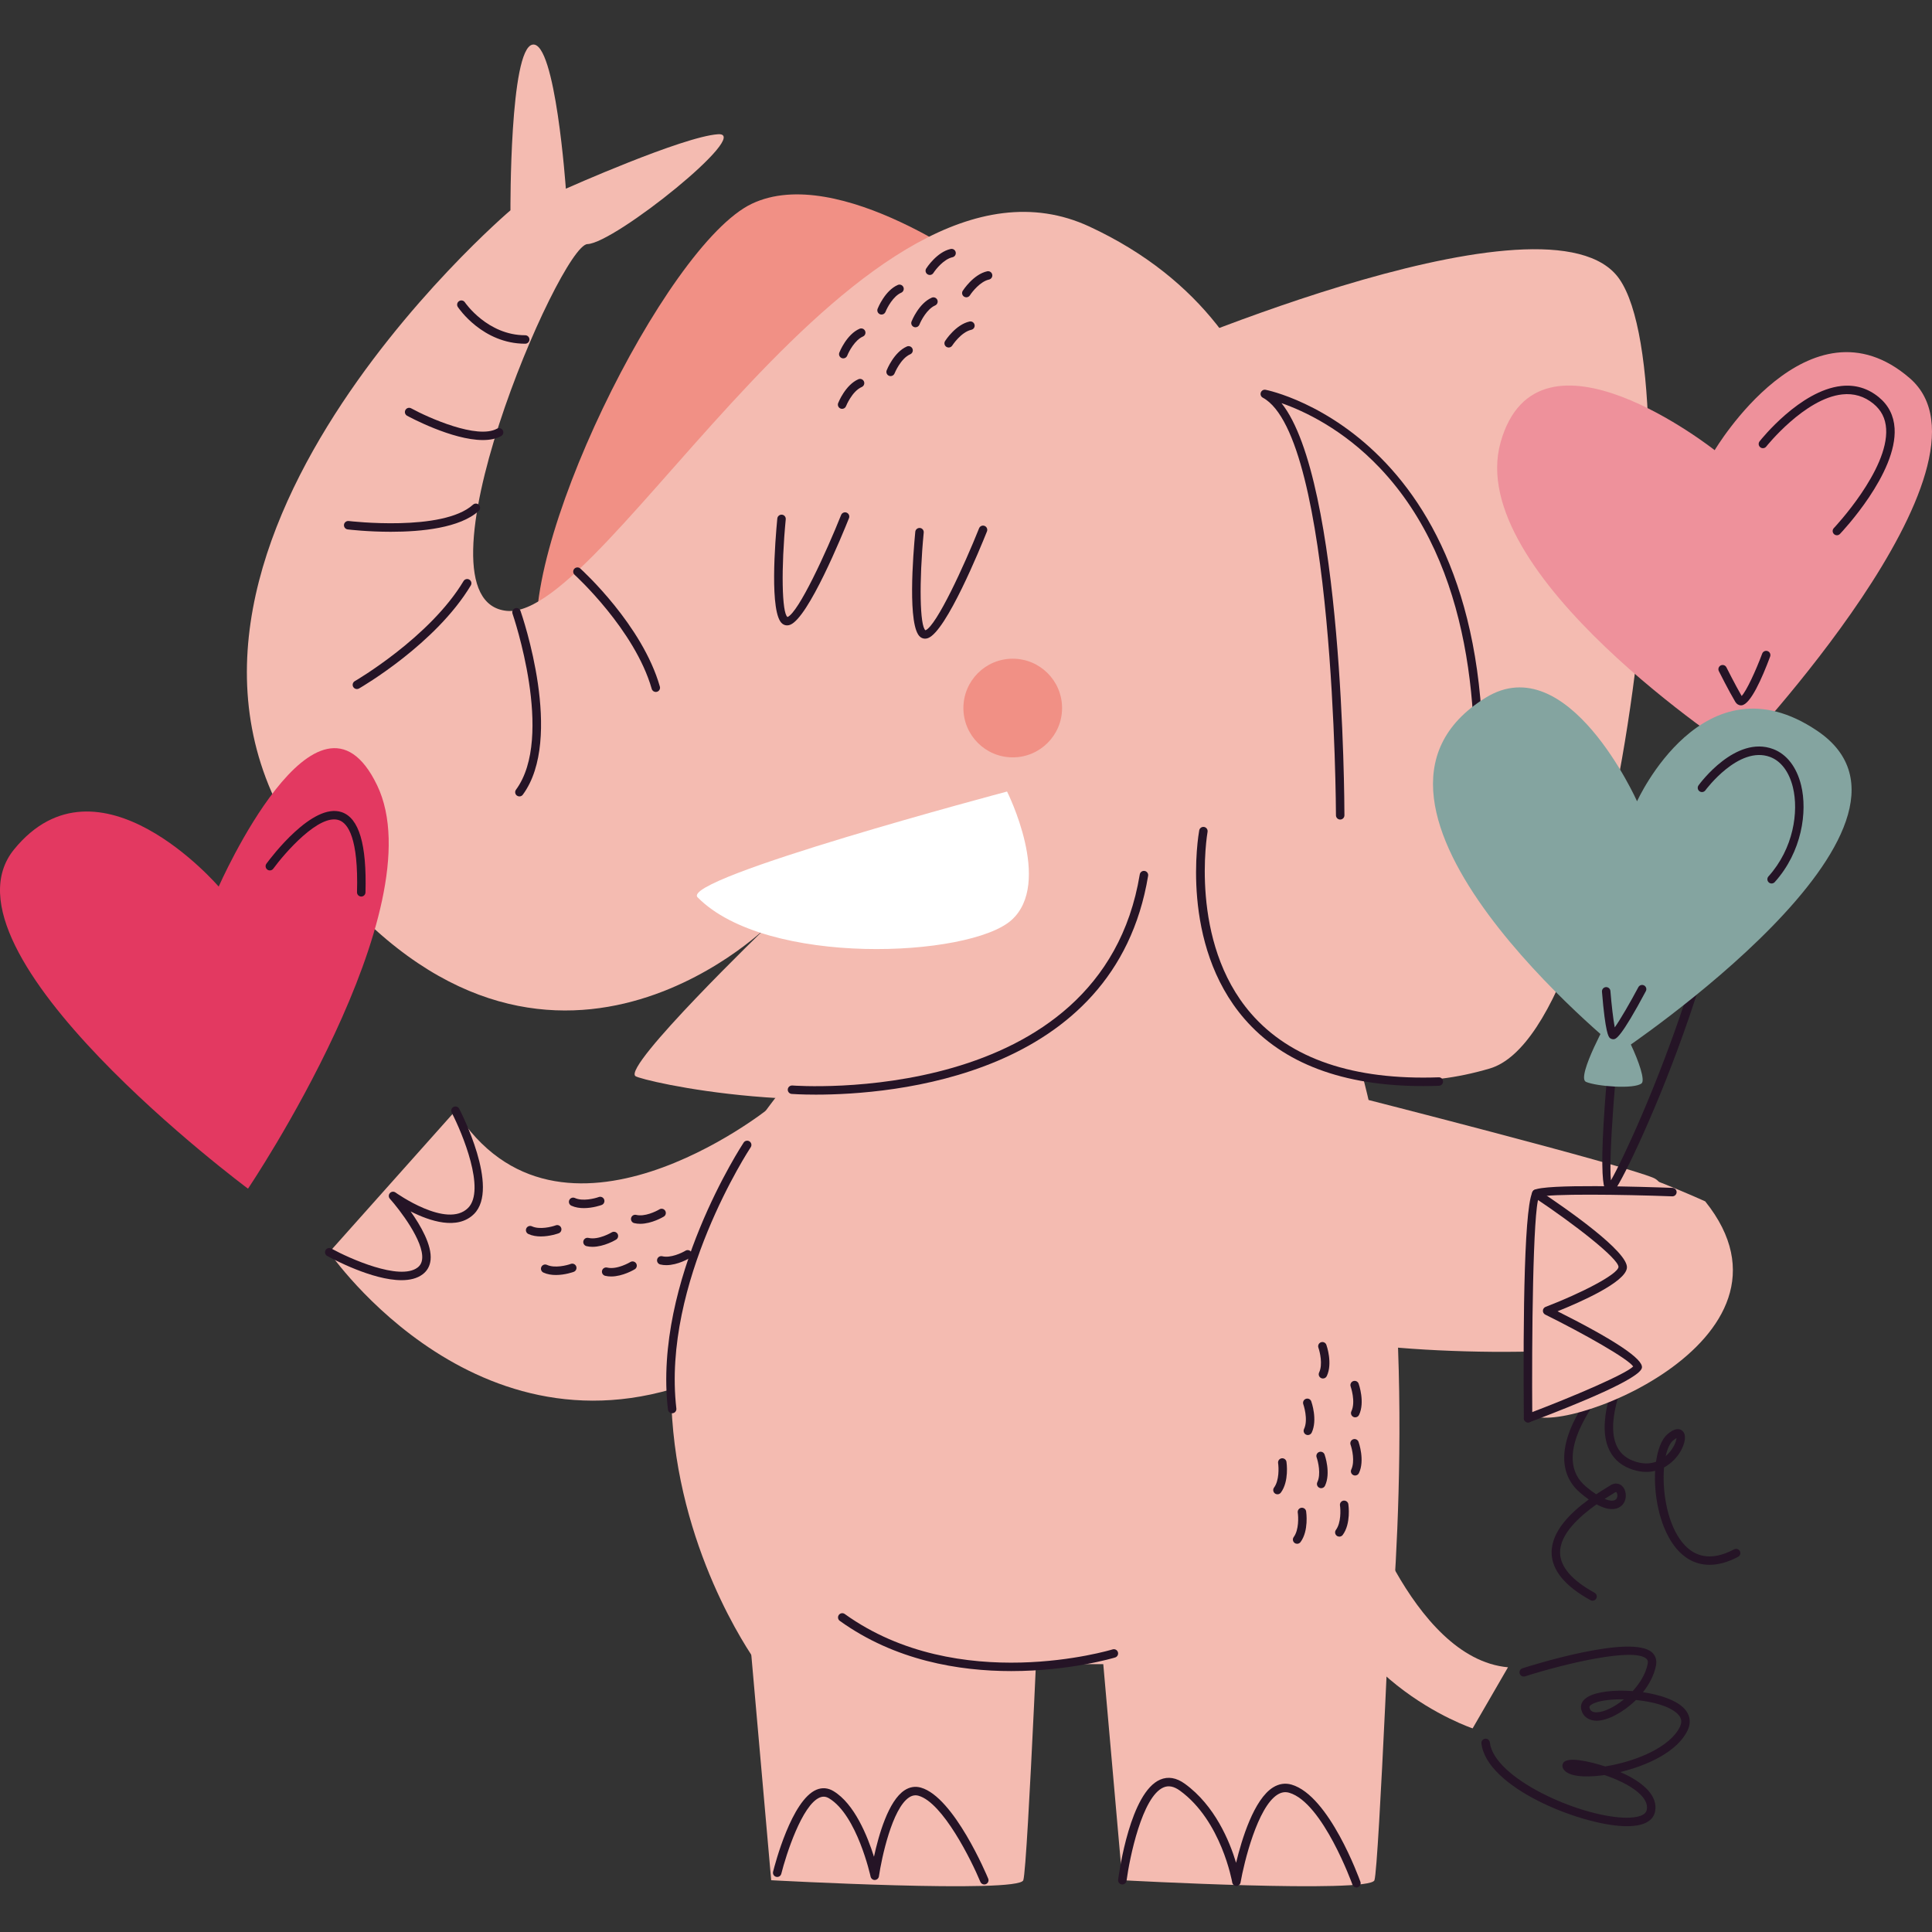 <?xml version="1.0" encoding="UTF-8"?>
<!-- Generator: Adobe Illustrator 25.2.0, SVG Export Plug-In . SVG Version: 6.00 Build 0)  -->
<svg xmlns="http://www.w3.org/2000/svg" xmlns:xlink="http://www.w3.org/1999/xlink" version="1.1" id="Capa_1" x="0px" y="0px" viewBox="0 0 512 512" style="enable-background:new 0 0 512 512;" xml:space="preserve" width="512" height="512">
<rect x="0" y="0" width="512" height="512" fill="#333333" stroke="none"/>
<g>
	<g>
		<path style="fill:#251426;" d="M453.043,414.692c-3.86,0-7.205-1.887-9.764-5.606c-3.56-5.173-5.006-12.966-4.646-19.295    c-1.976,0.483-4.265,0.388-6.802-0.628c-2.767-1.107-4.69-3.037-5.718-5.737c-3.028-7.963,2.887-19.955,3.141-20.462    c0.278-0.553,0.951-0.776,1.505-0.502c0.554,0.277,0.778,0.951,0.502,1.505c-0.057,0.115-5.729,11.623-3.049,18.665    c0.806,2.117,2.263,3.573,4.452,4.448c2.541,1.016,4.611,0.872,6.202,0.303c0.462-3.285,1.474-5.944,2.984-7.264    c2.061-1.805,3.288-1.523,3.952-0.967c1.301,1.084,0.688,3.573-0.495,5.56c-0.96,1.606-2.427,3.155-4.316,4.171    c-0.504,5.888,0.655,13.873,4.136,18.931c3.49,5.068,8.347,6.007,14.432,2.78c0.55-0.288,1.227-0.083,1.518,0.467    c0.289,0.548,0.079,1.226-0.467,1.516C457.937,413.991,455.394,414.692,453.043,414.692z M444.298,381.103    c-0.21,0.11-0.528,0.317-0.973,0.705c-0.832,0.727-1.474,2.179-1.893,4.071c0.171-0.146,0.326-0.29,0.464-0.428    C443.562,383.807,444.243,381.938,444.298,381.103z"/>
		<path style="fill:#251426;" d="M422.038,424.206c-0.184,0-0.368-0.045-0.541-0.139c-6.717-3.692-10.182-7.878-10.301-12.438    c-0.149-5.854,5.251-10.913,9.845-14.252c-0.662-0.467-1.367-1.009-2.118-1.638c-2.714-2.272-4.186-5.18-4.373-8.641    c-0.565-10.461,10.862-22.457,11.348-22.962c0.434-0.446,1.144-0.458,1.586-0.031c0.447,0.429,0.46,1.139,0.031,1.586    c-0.112,0.117-11.238,11.802-10.726,21.289c0.156,2.853,1.323,5.156,3.575,7.039c0.973,0.814,1.853,1.469,2.649,1.988    c1.089-0.726,2.064-1.329,2.809-1.79l0.889-0.555c1.236-0.801,2.583-0.632,3.428,0.428c0.962,1.203,1.067,3.491-0.324,4.85    c-0.927,0.905-2.896,1.791-6.71-0.269c-4.292,3.026-9.795,7.814-9.665,12.9c0.094,3.706,3.17,7.248,9.14,10.53    c0.541,0.298,0.74,0.98,0.443,1.523C422.816,423.995,422.433,424.206,422.038,424.206z M425.25,397.227    c1.553,0.647,2.537,0.558,2.997,0.111c0.517-0.506,0.443-1.469,0.14-1.846c-0.068-0.087-0.123-0.165-0.458,0.053    c-0.237,0.153-0.55,0.348-0.927,0.582C426.534,396.415,425.936,396.786,425.25,397.227z"/>
		<path style="fill:#F4BBB1;" d="M359.47,290.69c0,0,70.39,17.896,78.741,21.475c8.351,3.579-4.772,32.212-4.772,40.564    c0,8.351-73.969,5.965-81.128,1.193C345.154,349.149,359.47,290.69,359.47,290.69z"/>
		<path style="fill:#F4BBB1;" d="M203.578,293.871c0,0-55.248,44.081-82.878,0.48l-33.445,37.505c0,0,40.704,59.416,101.884,32.195    C223.368,348.822,203.578,293.871,203.578,293.871z"/>
		<path style="fill:#F4BBB1;" d="M367.822,441.014c0,0,33.327-301.797-120.498-189.695    c-121.691,88.684-46.529,189.695-46.529,189.695H367.822z"/>
		<path style="fill:#F19085;" d="M260.682,71.862c0,0-38.441-28.819-61.444-17.863s-63.57,93.754-56.191,119.705    S279.913,157.118,260.682,71.862z"/>
		<path style="fill:#F4BBB1;" d="M298.597,96.855c0,0,108.519-48.086,129.623-24.106c21.104,23.98,1.843,200.034-33.42,210.418    c-71.155,20.954-95.509-68.088-95.509-68.088L298.597,96.855z"/>
		<path style="fill:#F4BBB1;" d="M341.214,150.149c0,0,7.885-62.047-52.489-90.097S160.915,164.517,134.307,161.888    c-26.609-2.629,14.094-96.964,21.372-97.202c7.279-0.238,43.915-29.705,34.608-29.11c-9.307,0.595-40.333,14.432-40.333,14.432    s-2.739-39.258-8.824-38.185c-6.086,1.073-5.853,43.91-5.853,43.91S23.273,150.946,82.923,228.276s120.339,17.311,120.339,17.311    s-38.428,37.104-34.848,39.61C171.993,287.703,359.505,330.619,341.214,150.149z"/>
		<path style="fill:#251426;" d="M208.583,165.732c-0.443,0-0.87-0.146-1.244-0.43c-3.483-2.645-1.908-22.023-1.343-27.899    c0.061-0.619,0.627-1.065,1.225-1.009c0.618,0.059,1.069,0.607,1.01,1.224c-1.253,13.008-1.038,24.869,0.467,25.899    c2.936-1.208,10.29-17.221,14.207-27.039c0.23-0.574,0.887-0.858,1.459-0.625c0.574,0.23,0.854,0.882,0.627,1.458    c-1.755,4.391-10.745,26.396-15.6,28.267C209.119,165.68,208.848,165.732,208.583,165.732z"/>
		<path style="fill:#251426;" d="M245.148,169.251c-0.443,0-0.87-0.146-1.244-0.43c-3.483-2.645-1.908-22.023-1.343-27.899    c0.061-0.619,0.616-1.05,1.225-1.009c0.618,0.059,1.069,0.607,1.01,1.223c-1.253,13.008-1.038,24.869,0.467,25.899    c2.936-1.209,10.29-17.221,14.207-27.039c0.23-0.574,0.885-0.858,1.459-0.625c0.574,0.23,0.854,0.882,0.627,1.458    c-1.755,4.391-10.745,26.395-15.6,28.267C245.684,169.2,245.413,169.251,245.148,169.251z"/>
		<path style="fill:#251426;" d="M391.051,220.642c-0.033,0-0.066-0.001-0.099-0.004c-0.616-0.053-1.073-0.596-1.021-1.213    c2.5-29.201,0.331-69.45-24.207-95.364c-9.854-10.406-20.29-15.197-26.115-17.227c16.338,20.457,16.671,105.365,16.678,109.23    c0,0.62-0.499,1.123-1.119,1.124h-0.002c-0.618,0-1.122-0.501-1.122-1.119c-0.002-1.003-0.379-100.431-19.392-110.682    c-0.486-0.262-0.708-0.837-0.526-1.357c0.182-0.521,0.716-0.838,1.257-0.734c0.657,0.119,65.623,13.093,56.783,116.32    C392.116,220.201,391.627,220.642,391.051,220.642z"/>
		<path style="fill:#FFFFFF;" d="M266.879,209.765c0,0-86.921,23.059-82.007,28.037c18.266,18.506,71.972,15.921,83.112,6.09    C279.125,234.061,266.879,209.765,266.879,209.765z"/>
		<path style="fill:#251426;" d="M377.133,287.821c-21.184,0-37.093-5.981-47.335-17.806    c-17.199-19.863-12.213-48.736-11.992-49.955c0.11-0.611,0.705-1.016,1.303-0.905c0.609,0.111,1.014,0.694,0.905,1.303    c-0.053,0.288-5.008,29.061,11.49,48.099c10.441,12.05,27.195,17.741,49.753,16.945c0.618-0.048,1.139,0.462,1.161,1.081    c0.022,0.619-0.462,1.138-1.082,1.16C379.915,287.796,378.511,287.821,377.133,287.821z"/>
		<path style="fill:#251426;" d="M216.219,290.089c-3.915,0-6.285-0.176-6.423-0.187c-0.618-0.051-1.078-0.594-1.025-1.21    c0.05-0.618,0.602-1.059,1.209-1.026c0.824,0.073,81.838,6.039,92.071-55.935c0.099-0.611,0.692-1.029,1.288-0.923    c0.611,0.101,1.025,0.678,0.924,1.289C295.435,285.559,236.048,290.089,216.219,290.089z"/>
		<g>
			<path style="fill:#251426;" d="M223.477,94.972c-0.136,0-0.276-0.025-0.41-0.078c-0.576-0.227-0.861-0.877-0.635-1.454     c0.079-0.196,1.926-4.818,5.354-6.314c0.57-0.241,1.229,0.011,1.477,0.581c0.248,0.567-0.011,1.229-0.578,1.477     c-2.147,0.935-3.733,3.982-4.162,5.076C224.347,94.703,223.924,94.972,223.477,94.972z"/>
			<path style="fill:#251426;" d="M236.023,99.67c-0.138,0-0.276-0.025-0.412-0.079c-0.576-0.228-0.859-0.877-0.631-1.454     c0.077-0.196,1.926-4.817,5.352-6.313c0.57-0.243,1.229,0.011,1.477,0.581c0.248,0.567-0.011,1.228-0.578,1.477     c-2.572,1.122-4.149,5.039-4.165,5.078C236.893,99.401,236.47,99.67,236.023,99.67z"/>
			<path style="fill:#251426;" d="M223.166,108.349c-0.138,0-0.276-0.025-0.412-0.079c-0.574-0.227-0.859-0.876-0.633-1.452     c0.079-0.196,1.926-4.82,5.356-6.314c0.559-0.244,1.227,0.011,1.474,0.581c0.248,0.568-0.011,1.229-0.581,1.477     c-2.572,1.121-4.147,5.038-4.162,5.077C224.036,108.079,223.613,108.349,223.166,108.349z"/>
			<path style="fill:#251426;" d="M233.622,83.36c-0.136,0-0.276-0.025-0.41-0.078c-0.576-0.227-0.861-0.877-0.635-1.454     c0.079-0.196,1.926-4.818,5.354-6.314c0.567-0.242,1.229,0.013,1.477,0.581c0.248,0.567-0.011,1.229-0.578,1.477     c-2.147,0.935-3.733,3.982-4.162,5.076C234.492,83.091,234.069,83.36,233.622,83.36z"/>
			<path style="fill:#251426;" d="M246.407,72.87c-0.208,0-0.416-0.057-0.602-0.176c-0.524-0.333-0.677-1.026-0.344-1.549     c0.114-0.177,2.817-4.357,6.467-5.165c0.629-0.13,1.205,0.25,1.339,0.853c0.134,0.605-0.248,1.204-0.852,1.337     c-2.287,0.505-4.43,3.19-5.061,4.181C247.139,72.687,246.778,72.87,246.407,72.87z"/>
			<path style="fill:#251426;" d="M251.407,92.096c-0.208,0-0.416-0.057-0.605-0.176c-0.521-0.333-0.675-1.025-0.342-1.548     c0.114-0.177,2.817-4.357,6.471-5.165c0.613-0.129,1.203,0.25,1.336,0.853c0.134,0.605-0.248,1.204-0.854,1.337     c-2.741,0.606-5.039,4.146-5.063,4.182C252.136,91.914,251.775,92.096,251.407,92.096z"/>
			<path style="fill:#251426;" d="M256.088,78.788c-0.208,0-0.416-0.057-0.602-0.176c-0.524-0.333-0.677-1.026-0.344-1.549     c0.114-0.177,2.817-4.357,6.467-5.166c0.627-0.127,1.205,0.25,1.339,0.853c0.134,0.605-0.248,1.204-0.852,1.337     c-2.287,0.506-4.43,3.19-5.061,4.182C256.82,78.605,256.458,78.788,256.088,78.788z"/>
			<path style="fill:#251426;" d="M242.613,86.735c-0.136,0-0.276-0.025-0.41-0.078c-0.576-0.227-0.861-0.877-0.635-1.454     c0.079-0.196,1.926-4.818,5.354-6.314c0.567-0.242,1.227,0.012,1.477,0.581c0.248,0.567-0.011,1.229-0.578,1.477     c-2.147,0.935-3.733,3.982-4.162,5.076C243.483,86.466,243.06,86.735,242.613,86.735z"/>
		</g>
		<path style="fill:#F4BBB1;" d="M369.015,408.802c0,0-3.579,85.9-4.772,89.479s-66.811,0-66.811,0l-7.158-81.128L369.015,408.802z"/>
		<path style="fill:#F4BBB1;" d="M275.957,408.802c0,0-3.579,85.9-4.772,89.479s-66.811,0-66.811,0l-7.158-81.128L275.957,408.802z"/>
		<path style="fill:#251426;" d="M267.989,442.854c-13.865,0-30.795-2.795-45.437-13.309c-0.502-0.361-0.618-1.062-0.256-1.565    c0.361-0.506,1.06-0.619,1.566-0.257c30.192,21.677,70.587,9.509,70.992,9.384c0.602-0.179,1.222,0.148,1.404,0.738    c0.184,0.591-0.147,1.22-0.738,1.404C295.3,439.317,283.584,442.854,267.989,442.854z"/>
		<path style="fill:#EE919B;" d="M460.587,199.496c0,0,72.184-76.275,45.49-99.297c-26.694-23.023-51.669,19.104-51.669,19.104    s-46.859-37.101-56.729-2.103C387.81,152.198,460.587,199.496,460.587,199.496z"/>
		<path style="fill:#F4BBB1;" d="M451.901,318.376c0,0-25.824-11.749-30.548-9.929c-4.723,1.82-21.89,58.159-16.192,65.908    C410.859,382.104,481.821,355.673,451.901,318.376z"/>
		<path style="fill:#F4BBB1;" d="M359.45,392.696c0,0,14.302,46.83,40.184,49.151l-9.371,16.189c0,0-38.97-12.944-43.3-52.217    L359.45,392.696z"/>
		<path style="fill:#251426;" d="M431.143,483.96c-0.3,0-0.609-0.005-0.929-0.019c-11.771-0.461-36.298-10.262-37.621-21.922    c-0.07-0.615,0.372-1.171,0.988-1.24c0.6-0.083,1.172,0.369,1.242,0.988c1.069,9.421,23.224,19.452,35.478,19.933    c1.713,0.07,5.713-0.003,6.112-2.078c0.3-1.544-0.517-3.136-2.425-4.73c-2.261-1.888-5.584-3.405-8.778-4.48    c-2.942,0.415-8.528,0.876-10.546-1.158c-0.981-0.989-0.537-1.842-0.377-2.08c1.154-1.724,6.94-0.389,11.092,0.947    c0.226-0.035,0.456-0.073,0.69-0.114c7.727-1.337,16.643-5.084,19.145-10.437c0.631-1.347,0.375-2.471-0.806-3.537    c-2.156-1.946-6.5-3.089-10.87-3.512c-3.336,3.29-7.477,5.437-10.34,5.501c-2.072-0.003-3.669-1.029-4.143-2.953    c-0.188-0.762-0.221-2.212,1.678-3.348c2.386-1.427,7.12-1.928,11.95-1.564c1.915-2.086,3.442-4.581,3.963-7.176    c0.164-0.819-0.088-1.176-0.357-1.417c-3.356-2.997-21.493,1.283-32.142,4.686c-0.589,0.188-1.22-0.135-1.411-0.726    c-0.188-0.59,0.138-1.221,0.727-1.41c2.944-0.941,28.913-9.056,34.322-4.221c0.683,0.612,1.424,1.722,1.06,3.531    c-0.51,2.537-1.785,4.938-3.448,7.033c4.289,0.621,8.327,1.937,10.515,3.911c1.908,1.725,2.383,3.909,1.334,6.153    c-2.666,5.701-10.732,9.374-17.865,11.089c6.701,2.926,9.976,6.615,9.236,10.438C438.265,481.863,436.664,483.96,431.143,483.96z     M429.68,450.336c-3.38,0-6.357,0.451-7.795,1.312c-0.76,0.453-0.684,0.757-0.653,0.886c0.147,0.596,0.502,1.285,1.917,1.246    c1.921-0.042,4.682-1.364,7.221-3.439C430.137,450.338,429.907,450.336,429.68,450.336z"/>
		<path style="fill:#251426;" d="M359.47,500.198c-0.46,0-0.892-0.286-1.056-0.745c-0.079-0.217-7.869-21.762-16.755-24.354    c-1.06-0.311-2.077-0.15-3.102,0.49c-5.288,3.297-8.864,17.924-9.797,23.282c-0.092,0.538-0.559,0.93-1.104,0.93    c-0.002,0-0.002,0-0.004,0c-0.546-0.002-1.012-0.398-1.102-0.937c-0.026-0.163-2.854-16.356-13.867-24.331    c-1.584-1.145-2.999-1.425-4.344-0.848c-5.665,2.436-8.991,18.687-9.795,24.744c-0.083,0.615-0.659,1.042-1.26,0.964    c-0.616-0.081-1.047-0.645-0.966-1.26c0.313-2.357,3.28-23.132,11.133-26.509c2.105-0.901,4.303-0.532,6.546,1.092    c7.968,5.769,11.86,15.219,13.58,20.94c1.518-6.288,4.732-16.817,9.792-19.972c1.582-0.981,3.231-1.229,4.916-0.739    c9.981,2.91,17.907,24.822,18.24,25.754c0.208,0.583-0.096,1.225-0.679,1.433C359.722,500.177,359.595,500.198,359.47,500.198z"/>
		<path style="fill:#251426;" d="M260.844,499.403c-0.44,0-0.857-0.26-1.036-0.691c-2.377-5.724-9.95-20.981-16.373-22.815    c-0.861-0.246-1.676-0.106-2.489,0.418c-4.508,2.916-7.319,16.101-8.022,20.934c-0.079,0.538-0.53,0.942-1.073,0.96    c-0.508,0.049-1.021-0.354-1.135-0.885c-0.035-0.163-3.569-16.284-11.01-20.749c-0.828-0.495-1.608-0.567-2.456-0.219    c-4.703,1.949-8.956,15.248-10.196,20.208c-0.151,0.601-0.751,0.966-1.36,0.816c-0.602-0.15-0.966-0.759-0.817-1.359    c0.484-1.938,4.923-19.005,11.514-21.737c1.492-0.618,3.034-0.492,4.467,0.368c5.575,3.344,9.039,11.934,10.752,17.402    c1.247-5.748,3.834-14.85,8.119-17.621c1.367-0.887,2.817-1.122,4.324-0.693c8.772,2.506,17.462,23.231,17.828,24.112    c0.237,0.573-0.035,1.229-0.607,1.467C261.133,499.375,260.989,499.403,260.844,499.403z"/>
		<path style="fill:#251426;" d="M404.953,376.964c-0.453,0-0.881-0.276-1.049-0.725c-0.219-0.579,0.074-1.227,0.653-1.446    c12.682-4.789,26.378-10.707,28.256-12.67c-1.422-2.069-12.962-8.619-23.305-13.738c-0.401-0.198-0.644-0.613-0.622-1.059    c0.02-0.445,0.302-0.836,0.721-0.995c9.137-3.483,19.079-8.559,19.311-10.562c0.048-2.193-11.604-11.31-22.426-18.495    c-0.517-0.343-0.657-1.038-0.315-1.554c0.346-0.518,1.045-0.656,1.555-0.314c7.205,4.783,23.914,16.37,23.416,20.623    c-0.443,3.791-12.198,8.992-18.382,11.475c15.236,7.657,22.755,12.687,22.361,14.964c-0.489,2.813-16.461,9.396-29.776,14.425    C405.218,376.941,405.085,376.964,404.953,376.964z"/>
		<path style="fill:#251426;" d="M404.953,376.964c-0.616,0-1.117-0.496-1.122-1.113c-0.217-26.674,0.074-58.816,2.681-60.46    c2.71-1.711,28.797-0.886,36.729-0.591c0.618,0.023,1.102,0.543,1.08,1.162c-0.024,0.605-0.521,1.08-1.122,1.08    c-0.013,0-0.026,0-0.042-0.001c-13.278-0.492-32.714-0.745-35.325,0.197c-1.597,3.493-1.93,37.609-1.759,58.596    c0.004,0.619-0.493,1.125-1.113,1.13C404.96,376.964,404.955,376.964,404.953,376.964z"/>
		<path style="fill:#251426;" d="M426.597,316.124c-0.221,0-0.403-0.054-0.519-0.099c-0.907-0.359-3.667-1.454,2.149-54.098    c0.068-0.618,0.627-1.059,1.238-0.992c0.616,0.068,1.06,0.622,0.992,1.238c-2.331,21.1-4.195,44.449-3.54,50.625    c6.226-10.809,35.899-77.035,31.042-117.083c-0.074-0.614,0.364-1.173,0.977-1.249c0.602-0.073,1.174,0.363,1.249,0.979    c5.251,43.301-27.885,114.13-32.19,119.856C427.5,315.96,426.985,316.124,426.597,316.124z"/>
		<path style="fill:#84A4A0;" d="M429.552,278.632c0,0-81.633-65.389-35.853-93.726c21.845-13.522,40.138,27.44,40.138,27.44    s17.586-39.016,47.722-18.691C518.925,218.855,429.552,278.632,429.552,278.632z"/>
		<path style="fill:#84A4A0;" d="M426.679,269.215c0,0-9.147,16.305-6.363,17.498c2.784,1.193,12.726,1.988,14.714,0.398    C437.019,285.52,428.27,267.226,426.679,269.215z"/>
		<path style="fill:#251426;" d="M106.406,339.262c-7.735,0.001-18.224-5.616-19.692-6.423c-0.543-0.298-0.74-0.98-0.443-1.523    c0.3-0.541,0.975-0.743,1.525-0.443c4.745,2.609,18.104,8.608,22.847,5.05c0.73-0.548,1.133-1.295,1.231-2.283    c0.467-4.725-6.013-13.12-8.553-15.956c-0.381-0.427-0.379-1.072,0.004-1.498c0.386-0.427,1.025-0.491,1.49-0.159    c0.136,0.099,13.615,9.704,19.228,4.093c4.741-4.74-1.525-19.836-4.338-25.253c-0.287-0.55-0.072-1.227,0.478-1.513    c0.545-0.283,1.227-0.072,1.512,0.479c0.445,0.854,10.8,21.009,3.935,27.873c-4.381,4.384-11.784,1.887-16.814-0.671    c2.664,3.756,5.674,8.95,5.291,12.827c-0.162,1.627-0.874,2.923-2.118,3.856C110.514,338.824,108.568,339.262,106.406,339.262z"/>
		<path style="fill:#251426;" d="M178.125,374.529c-0.561,0-1.045-0.421-1.113-0.992c-3.978-34.213,19.824-70.382,20.065-70.743    c0.344-0.517,1.043-0.653,1.555-0.311c0.515,0.344,0.655,1.039,0.311,1.555c-0.237,0.355-23.585,35.854-19.701,69.241    c0.07,0.614-0.37,1.172-0.986,1.243C178.213,374.527,178.169,374.529,178.125,374.529z"/>
		<g>
			<path style="fill:#251426;" d="M359.148,375.607c-0.162,0-0.326-0.035-0.48-0.108c-0.561-0.265-0.8-0.934-0.535-1.494     c1.203-2.536-0.18-6.525-0.195-6.564c-0.206-0.584,0.101-1.225,0.684-1.432c0.596-0.206,1.227,0.101,1.431,0.681     c0.072,0.198,1.711,4.897,0.11,8.276C359.969,375.37,359.566,375.607,359.148,375.607z"/>
			<path style="fill:#251426;" d="M346.599,380.304c-0.162,0-0.326-0.035-0.48-0.108c-0.561-0.265-0.8-0.934-0.535-1.494     c1.203-2.536-0.18-6.525-0.195-6.564c-0.206-0.584,0.101-1.225,0.684-1.432c0.598-0.207,1.227,0.101,1.431,0.681     c0.072,0.198,1.711,4.897,0.11,8.276C347.421,380.067,347.018,380.304,346.599,380.304z"/>
			<path style="fill:#251426;" d="M350.597,365.315c-0.162,0-0.326-0.035-0.482-0.108c-0.559-0.266-0.797-0.934-0.53-1.494     c1.003-2.115,0.199-5.455-0.195-6.562c-0.208-0.584,0.096-1.226,0.679-1.434c0.587-0.204,1.227,0.098,1.433,0.68     c0.072,0.199,1.713,4.9,0.107,8.278C351.419,365.078,351.016,365.315,350.597,365.315z"/>
			<path style="fill:#251426;" d="M359.121,391.026c-0.162,0-0.326-0.035-0.482-0.108c-0.559-0.266-0.797-0.934-0.53-1.494     c1.003-2.115,0.199-5.455-0.195-6.562c-0.208-0.584,0.096-1.226,0.679-1.434c0.585-0.204,1.227,0.097,1.433,0.68     c0.072,0.199,1.713,4.9,0.107,8.278C359.943,390.79,359.54,391.026,359.121,391.026z"/>
			<path style="fill:#251426;" d="M354.937,407.224c-0.232,0-0.467-0.071-0.666-0.22c-0.499-0.368-0.605-1.07-0.237-1.569     c1.393-1.883,1.246-5.314,1.073-6.478c-0.092-0.612,0.331-1.183,0.942-1.275c0.613-0.071,1.183,0.33,1.275,0.943     c0.033,0.209,0.738,5.137-1.485,8.144C355.618,407.067,355.279,407.224,354.937,407.224z"/>
			<path style="fill:#251426;" d="M338.542,396.007c-0.232,0-0.467-0.071-0.666-0.22c-0.499-0.368-0.605-1.07-0.237-1.569     c1.393-1.882,1.244-5.312,1.071-6.476c-0.092-0.612,0.329-1.184,0.942-1.276c0.607-0.081,1.183,0.33,1.275,0.943     c0.033,0.208,0.74,5.135-1.483,8.143C339.223,395.849,338.884,396.007,338.542,396.007z"/>
			<path style="fill:#251426;" d="M343.751,409.118c-0.232,0-0.467-0.071-0.666-0.22c-0.5-0.368-0.605-1.07-0.237-1.569     c1.393-1.882,1.244-5.314,1.071-6.477c-0.092-0.612,0.329-1.184,0.942-1.276c0.611-0.076,1.185,0.329,1.275,0.943     c0.033,0.208,0.74,5.136-1.483,8.144C344.433,408.96,344.093,409.118,343.751,409.118z"/>
			<path style="fill:#251426;" d="M350.124,394.385c-0.162,0-0.326-0.035-0.482-0.108c-0.559-0.266-0.797-0.934-0.53-1.494     c1.003-2.115,0.199-5.455-0.195-6.562c-0.208-0.584,0.096-1.226,0.679-1.434c0.587-0.207,1.227,0.096,1.433,0.68     c0.072,0.199,1.713,4.9,0.107,8.278C350.946,394.148,350.543,394.385,350.124,394.385z"/>
		</g>
		<path style="fill:#251426;" d="M173.794,183.376c-0.489,0-0.938-0.321-1.078-0.814c-4.476-15.66-20.282-30.094-20.441-30.238    c-0.458-0.415-0.493-1.125-0.079-1.584c0.418-0.458,1.13-0.494,1.586-0.079c0.668,0.605,16.439,15.014,21.09,31.285    c0.171,0.595-0.173,1.216-0.769,1.387C174,183.362,173.895,183.376,173.794,183.376z"/>
		<circle style="fill:#F19085;" cx="268.386" cy="187.637" r="13.074"/>
		<path style="fill:#251426;" d="M137.648,211.061c-0.232,0-0.464-0.071-0.666-0.219c-0.497-0.367-0.605-1.069-0.237-1.567    c10.296-13.975-0.813-46.321-0.924-46.647c-0.206-0.585,0.103-1.225,0.688-1.428c0.585-0.202,1.227,0.105,1.428,0.69    c0.48,1.372,11.606,33.798,0.613,48.715C138.331,210.903,137.992,211.061,137.648,211.061z"/>
		<path style="fill:#251426;" d="M94.583,182.607c-0.388,0-0.767-0.202-0.973-0.561c-0.311-0.537-0.127-1.222,0.41-1.532    c0.197-0.114,19.857-11.576,28.823-26.523c0.322-0.532,1.014-0.701,1.538-0.384c0.532,0.319,0.705,1.008,0.386,1.539    c-9.271,15.452-28.799,26.835-29.625,27.312C94.964,182.559,94.771,182.607,94.583,182.607z"/>
		<path style="fill:#251426;" d="M103.582,140.928c-6.11,0-10.989-0.572-11.444-0.627c-0.613-0.074-1.052-0.634-0.977-1.249    c0.074-0.616,0.655-1.039,1.249-0.979c0.248,0.032,24.965,2.927,32.948-4.331c0.46-0.414,1.168-0.382,1.584,0.076    c0.416,0.459,0.383,1.168-0.077,1.585C121.89,139.927,111.661,140.928,103.582,140.928z"/>
		<path style="fill:#251426;" d="M127.958,116.617c-8.154,0-19.489-6.121-20.071-6.438c-0.543-0.297-0.745-0.978-0.447-1.521    c0.294-0.544,0.979-0.744,1.52-0.448c4.557,2.484,17.53,8.292,22.759,5.388c0.537-0.298,1.222-0.107,1.527,0.436    c0.3,0.541,0.105,1.225-0.436,1.525C131.459,116.31,129.787,116.617,127.958,116.617z"/>
		<path style="fill:#251426;" d="M139.186,91.089c-11.236,0-17.587-9.33-17.852-9.728c-0.344-0.515-0.204-1.209,0.311-1.554    c0.51-0.343,1.209-0.208,1.555,0.309c0.057,0.087,5.972,8.73,15.986,8.73c0.62,0,1.122,0.502,1.122,1.122    S139.805,91.089,139.186,91.089z"/>
		<g>
			<path style="fill:#251426;" d="M176.561,335.28c-0.53,0-1.062-0.055-1.582-0.181c-0.602-0.147-0.97-0.754-0.824-1.356     c0.147-0.601,0.762-0.968,1.354-0.824c2.184,0.536,5.179-0.876,6.147-1.467c0.526-0.322,1.218-0.158,1.54,0.376     c0.322,0.529,0.156,1.219-0.375,1.541C182.673,333.461,179.639,335.28,176.561,335.28z"/>
			<path style="fill:#251426;" d="M169.654,324.321c-0.532,0-1.062-0.055-1.582-0.181c-0.602-0.147-0.97-0.754-0.824-1.355     s0.747-0.97,1.354-0.825c2.202,0.54,5.179-0.878,6.147-1.468c0.526-0.321,1.218-0.156,1.54,0.376     c0.322,0.529,0.156,1.219-0.375,1.541C175.766,322.501,172.732,324.321,169.654,324.321z"/>
			<path style="fill:#251426;" d="M161.956,338.281c-0.53,0-1.062-0.055-1.582-0.181c-0.602-0.147-0.97-0.754-0.824-1.355     c0.145-0.601,0.749-0.97,1.354-0.825c2.633,0.64,6.116-1.447,6.152-1.469c0.528-0.319,1.218-0.148,1.54,0.378     c0.32,0.53,0.151,1.218-0.377,1.54C168.07,336.46,165.036,338.281,161.956,338.281z"/>
			<path style="fill:#251426;" d="M147.322,337.888c-1.111,0-2.272-0.165-3.31-0.644c-0.561-0.26-0.806-0.927-0.548-1.489     c0.263-0.565,0.927-0.807,1.49-0.549c2.042,0.943,5.251,0.136,6.314-0.257c0.574-0.215,1.225,0.082,1.439,0.665     c0.215,0.582-0.083,1.226-0.664,1.44C151.911,337.103,149.738,337.888,147.322,337.888z"/>
			<path style="fill:#251426;" d="M154.726,320.165c-1.111,0-2.272-0.165-3.31-0.644c-0.561-0.26-0.806-0.927-0.548-1.489     c0.261-0.564,0.924-0.806,1.49-0.549c2.042,0.945,5.249,0.136,6.314-0.257c0.574-0.213,1.225,0.082,1.439,0.665     c0.215,0.582-0.083,1.226-0.664,1.44C159.316,319.379,157.143,320.165,154.726,320.165z"/>
			<path style="fill:#251426;" d="M143.333,327.669c-1.108,0-2.27-0.165-3.306-0.644c-0.563-0.26-0.808-0.926-0.55-1.489     c0.258-0.563,0.931-0.807,1.487-0.549c2.055,0.946,5.253,0.135,6.316-0.259c0.574-0.216,1.225,0.083,1.439,0.665     s-0.083,1.226-0.664,1.44C147.924,326.882,145.749,327.669,143.333,327.669z"/>
			<path style="fill:#251426;" d="M157.011,330.421c-0.53,0-1.062-0.055-1.582-0.181c-0.602-0.147-0.97-0.754-0.824-1.355     c0.145-0.601,0.743-0.97,1.354-0.825c2.633,0.636,6.116-1.447,6.151-1.469c0.526-0.318,1.218-0.149,1.54,0.378     c0.32,0.53,0.151,1.218-0.377,1.54C163.126,328.601,160.091,330.421,157.011,330.421z"/>
		</g>
	</g>
	<g>
		<path style="fill:#E33961;" d="M65.723,315.01c0,0-84.277-62.655-61.963-89.944s54.193,9.889,54.193,9.889    s26.217-59.618,41.986-26.851S65.723,315.01,65.723,315.01z"/>
		<path style="fill:#251426;" d="M95.735,237.594c-0.011,0-0.02,0-0.031,0c-0.62-0.018-1.108-0.533-1.091-1.152    c0.397-14.286-2.381-18.265-4.78-19.088c-5.242-1.803-14.349,8.674-17.418,12.861c-0.366,0.502-1.073,0.607-1.569,0.241    c-0.499-0.367-0.607-1.068-0.241-1.569c1.229-1.677,12.246-16.292,19.955-13.656c4.59,1.574,6.649,8.532,6.296,21.272    C96.839,237.112,96.34,237.594,95.735,237.594z"/>
	</g>
	<path style="fill:#251426;" d="M469.493,234.133c-0.267,0-0.537-0.095-0.749-0.288c-0.462-0.414-0.499-1.124-0.085-1.584   c6.655-7.395,8.049-17.189,6.48-23.616c-1.001-4.098-3.146-6.952-6.04-8.038c-8.314-3.112-17.068,8.718-17.155,8.838   c-0.366,0.502-1.067,0.608-1.566,0.246c-0.502-0.365-0.611-1.066-0.248-1.566c0.397-0.548,9.838-13.337,19.758-9.619   c3.608,1.354,6.248,4.766,7.431,9.606c1.709,7,0.21,17.646-6.991,25.649C470.105,234.009,469.8,234.133,469.493,234.133z"/>
	<path style="fill:#251426;" d="M486.796,141.847c-0.278,0-0.556-0.103-0.773-0.309c-0.449-0.427-0.467-1.137-0.039-1.586   c0.147-0.153,14.54-15.412,13.863-26.318c-0.173-2.755-1.277-4.929-3.376-6.647c-2.408-1.969-5.181-2.8-8.263-2.466   c-9.961,1.081-20.038,13.7-20.139,13.828c-0.383,0.485-1.089,0.572-1.575,0.184c-0.486-0.383-0.57-1.089-0.186-1.574   c0.434-0.55,10.756-13.482,21.655-14.668c3.7-0.402,7.039,0.595,9.928,2.959c2.574,2.106,3.985,4.881,4.195,8.247   c0.736,11.882-13.856,27.349-14.476,28.002C487.387,141.729,487.091,141.847,486.796,141.847z"/>
	<path style="fill:#251426;" d="M461.383,186.923c-0.609,0-1.15-0.329-1.505-0.919c-1.731-2.888-4.259-7.937-4.366-8.151   c-0.276-0.554-0.053-1.228,0.502-1.505c0.55-0.276,1.227-0.054,1.505,0.502c0.024,0.049,2.362,4.715,4.04,7.59   c1.249-1.308,3.702-6.564,5.442-11.23c0.217-0.578,0.861-0.873,1.444-0.659c0.581,0.217,0.876,0.863,0.659,1.444   c-2.153,5.775-5.212,12.705-7.56,12.922C461.489,186.92,461.436,186.923,461.383,186.923z"/>
	<path style="fill:#251426;" d="M427.541,275.411c-0.331,0-0.727-0.147-0.946-0.366c-0.287-0.286-1.157-1.157-2.055-12.238   c-0.05-0.618,0.41-1.159,1.027-1.209c0.618-0.041,1.159,0.411,1.207,1.027c0.287,3.53,0.749,7.566,1.15,9.646   c1.441-2.023,4.092-6.593,6.259-10.659c0.294-0.547,0.975-0.747,1.518-0.462c0.545,0.292,0.754,0.972,0.462,1.518   c-6.644,12.46-7.93,12.651-8.478,12.733C427.64,275.407,427.592,275.411,427.541,275.411z"/>
</g>















</svg>
